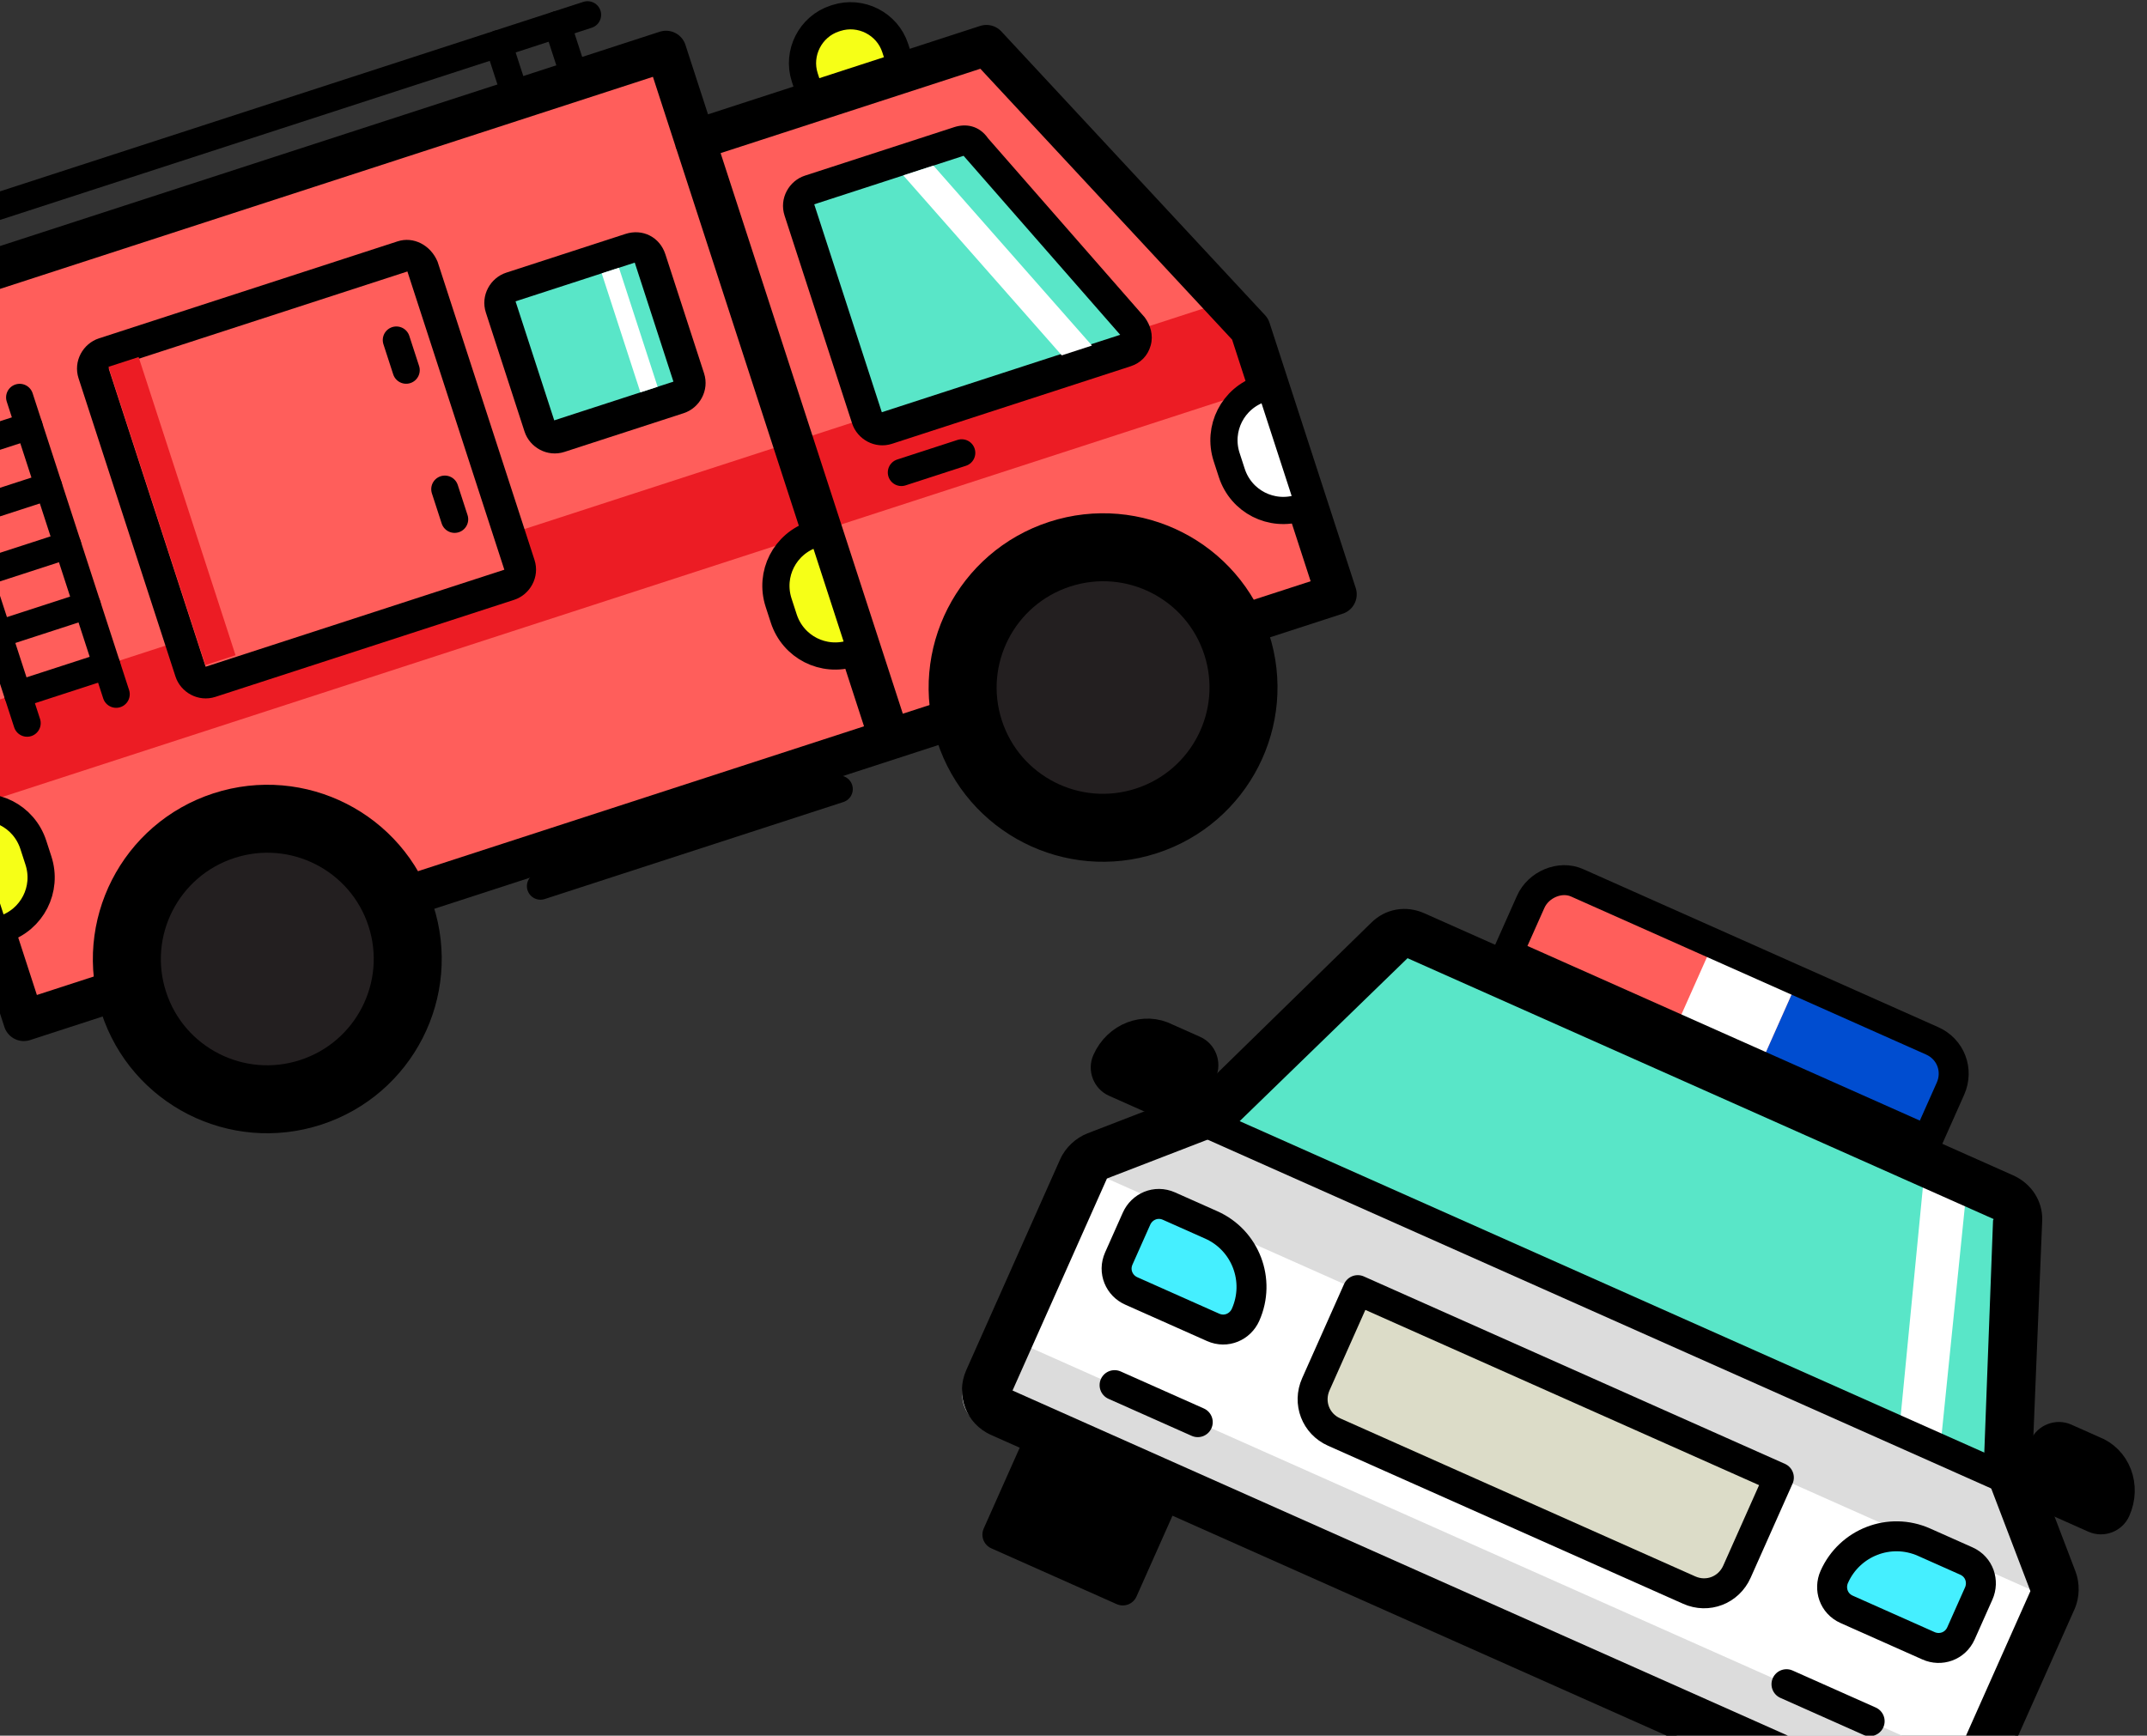 <?xml version="1.0" encoding="UTF-8"?>
<svg width="162px" height="131px" viewBox="0 0 162 131" version="1.1" xmlns="http://www.w3.org/2000/svg" xmlns:xlink="http://www.w3.org/1999/xlink">
    <rect x="0" y="0" width="162" height="131" fill="#333333" stroke="none"/>
    <!-- Generator: Sketch 42 (36781) - http://www.bohemiancoding.com/sketch -->
    <title>icon</title>
    <desc>Created with Sketch.</desc>
    <defs></defs>
    <g id="Page-1" stroke="none" stroke-width="1" fill="none" fill-rule="evenodd">
        <g id="services-path-view" transform="translate(0, -505)">
            <g id="public-safety-tab" transform="translate(0, 496)">
                <g id="development-+-Development-Mask">
                    <g id="icon" transform="translate(-18, -3)">
                        <g id="Layer_1">
                            <g id="Group" transform="translate(62.155, 50.476) rotate(-18) translate(-62.155, -50.476) translate(9.155, 14.976)">
                                <path d="M78.954,11.859 L86.018,11.859 L86.018,9.583 C86.018,7.648 84.423,6.055 82.486,6.055 L82.372,6.055 C80.436,6.055 78.841,7.648 78.841,9.583 L78.841,11.859 L78.954,11.859 Z" id="Shape" stroke="#000000" stroke-width="2.052" stroke-linejoin="round" fill="#F6FF17" fill-rule="nonzero"></path>
                                <polygon id="Shape" fill="#FF5E5B" fill-rule="nonzero" points="0.798 59.083 104.931 59.083 104.931 37.803 93.196 11.859 69.498 11.859 69.498 4.69 0.798 4.462"></polygon>
                                <rect id="Rectangle-path" fill="#EC1C24" fill-rule="nonzero" transform="translate(52.935, 38.994) rotate(-180) translate(-52.935, -38.994) " x="0.868" y="35.466" width="104.133" height="7.055"></rect>
                                <polygon id="Shape" stroke="#000000" stroke-width="3.078" stroke-linejoin="round" points="104.931 59.083 104.931 38.031 92.626 11.517 69.498 11.517 69.498 4.462 0.798 4.462 0.798 59.083"></polygon>
                                <path d="M69.498,11.517 L69.498,59.083" id="Shape" stroke="#000000" stroke-width="3.078" stroke-linejoin="round"></path>
                                <ellipse id="Oval" stroke="#000000" stroke-width="5.13" stroke-linejoin="round" fill="#231F20" fill-rule="nonzero" cx="19.71" cy="60.334" rx="10.596" ry="10.583"></ellipse>
                                <ellipse id="Oval" stroke="#000000" stroke-width="5.13" stroke-linejoin="round" fill="#231F20" fill-rule="nonzero" cx="86.018" cy="60.334" rx="10.596" ry="10.583"></ellipse>
                                <g transform="translate(74.055, 16.069)" id="Shape" fill-rule="nonzero">
                                    <path d="M2.506,20.597 C1.823,20.597 1.367,20.028 1.367,19.459 L1.367,2.845 C1.367,2.162 1.937,1.707 2.506,1.707 L14.355,1.707 C14.811,1.707 15.267,1.934 15.381,2.39 L22.444,18.89 C22.558,19.231 22.558,19.686 22.331,20.028 C22.103,20.369 21.761,20.597 21.305,20.597 L2.506,20.597 Z" fill="#59E6C8"></path>
                                    <path d="M14.355,2.845 L21.419,19.345 L2.506,19.345 L2.506,2.845 L14.355,2.845 L14.355,2.845 Z M14.355,0.569 L2.506,0.569 C1.253,0.569 0.114,1.593 0.114,2.959 L0.114,19.459 C0.114,20.71 1.139,21.848 2.506,21.848 L21.419,21.848 C22.217,21.848 22.9,21.507 23.356,20.824 C23.812,20.141 23.812,19.345 23.584,18.662 L16.52,2.162 C16.178,1.024 15.267,0.569 14.355,0.569 L14.355,0.569 Z" fill="#000000"></path>
                                </g>
                                <polygon id="Shape" fill="#FFFFFF" fill-rule="nonzero" points="86.018 18.914 83.626 18.914 90.803 35.528 93.196 35.528"></polygon>
                                <g transform="translate(50.13, 16.069)" id="Shape" fill-rule="nonzero">
                                    <path d="M2.734,13.428 C2.051,13.428 1.595,12.859 1.595,12.29 L1.595,2.845 C1.595,2.162 2.165,1.707 2.734,1.707 L12.191,1.707 C12.874,1.707 13.33,2.276 13.33,2.845 L13.33,12.29 C13.33,12.972 12.76,13.428 12.191,13.428 L2.734,13.428 Z" fill="#59E6C8"></path>
                                    <path d="M12.191,2.845 L12.191,12.29 L2.734,12.29 L2.734,2.845 L12.191,2.845 L12.191,2.845 Z M12.191,0.569 L2.734,0.569 C1.481,0.569 0.342,1.593 0.342,2.959 L0.342,12.403 C0.342,13.655 1.367,14.793 2.734,14.793 L12.191,14.793 C13.444,14.793 14.583,13.769 14.583,12.403 L14.583,2.959 C14.583,1.593 13.558,0.569 12.191,0.569 L12.191,0.569 Z" fill="#000000"></path>
                                </g>
                                <rect id="Rectangle-path" fill="#FFFFFF" fill-rule="nonzero" x="59.7" y="18.914" width="1.367" height="9.445"></rect>
                                <path d="M81.347,40.193 L76.562,40.193" id="Shape" stroke="#000000" stroke-width="2.052" stroke-linecap="round" stroke-linejoin="round"></path>
                                <g transform="translate(19.368, 11.517)" id="Shape" fill-rule="nonzero">
                                    <path d="M2.734,27.538 C2.051,27.538 1.595,26.969 1.595,26.4 L1.595,2.731 C1.595,2.048 2.165,1.593 2.734,1.593 L26.432,1.593 C27.116,1.593 27.571,2.162 27.571,2.731 L27.571,26.4 C27.571,27.083 27.002,27.538 26.432,27.538 L2.734,27.538 Z" fill="#FF5E5B"></path>
                                    <path d="M26.432,2.731 L26.432,26.4 L2.734,26.4 L2.734,2.731 L26.432,2.731 L26.432,2.731 Z M26.432,0.341 L2.734,0.341 C1.481,0.341 0.342,1.366 0.342,2.731 L0.342,26.4 C0.342,27.652 1.367,28.79 2.734,28.79 L26.432,28.79 C27.685,28.79 28.825,27.766 28.825,26.4 L28.825,2.731 C28.711,1.366 27.685,0.341 26.432,0.341 L26.432,0.341 Z" fill="#000000"></path>
                                </g>
                                <path d="M15.039,14.248 L15.039,37.803" id="Shape" stroke="#000000" stroke-width="2.052" stroke-linecap="round" stroke-linejoin="round"></path>
                                <path d="M7.975,14.248 L7.975,37.803" id="Shape" stroke="#000000" stroke-width="2.052" stroke-linecap="round" stroke-linejoin="round"></path>
                                <path d="M15.039,16.524 L7.975,16.524" id="Shape" stroke="#000000" stroke-width="2.052" stroke-linecap="round" stroke-linejoin="round"></path>
                                <path d="M15.039,21.303 L7.975,21.303" id="Shape" stroke="#000000" stroke-width="2.052" stroke-linecap="round" stroke-linejoin="round"></path>
                                <path d="M15.039,25.969 L7.975,25.969" id="Shape" stroke="#000000" stroke-width="2.052" stroke-linecap="round" stroke-linejoin="round"></path>
                                <path d="M15.039,30.748 L7.975,30.748" id="Shape" stroke="#000000" stroke-width="2.052" stroke-linecap="round" stroke-linejoin="round"></path>
                                <path d="M15.039,35.528 L7.975,35.528" id="Shape" stroke="#000000" stroke-width="2.052" stroke-linecap="round" stroke-linejoin="round"></path>
                                <path d="M43.408,30.748 L43.408,33.138" id="Shape" stroke="#000000" stroke-width="2.052" stroke-linecap="round" stroke-linejoin="round" fill="#FF5E5B" fill-rule="nonzero"></path>
                                <path d="M43.408,18.914 L43.408,21.303" id="Shape" stroke="#000000" stroke-width="2.052" stroke-linecap="round" stroke-linejoin="round" fill="#FF5E5B" fill-rule="nonzero"></path>
                                <rect id="Rectangle-path" fill="#EC1C24" fill-rule="nonzero" transform="translate(23.32, 25.958) rotate(-180) translate(-23.32, -25.958) " x="22.124" y="14.124" width="2.393" height="23.669"></rect>
                                <path d="M104.361,52.028 L105.045,52.028 L105.045,42.583 L104.361,42.583 C102.083,42.583 100.26,44.403 100.26,46.679 L100.26,47.931 C100.26,50.207 102.083,52.028 104.361,52.028 Z" id="Shape" stroke="#000000" stroke-width="2.052" stroke-linejoin="round" fill="#FFFFFF" fill-rule="nonzero"></path>
                                <path d="M68.815,52.028 L69.498,52.028 L69.498,42.583 L68.815,42.583 C66.536,42.583 64.713,44.403 64.713,46.679 L64.713,47.931 C64.713,50.207 66.536,52.028 68.815,52.028 Z" id="Shape" stroke="#000000" stroke-width="2.052" stroke-linejoin="round" fill="#F6FF17" fill-rule="nonzero"></path>
                                <path d="M1.481,52.028 L0.798,52.028 L0.798,42.583 L1.481,42.583 C3.76,42.583 5.583,44.403 5.583,46.679 L5.583,47.931 C5.583,50.207 3.76,52.028 1.481,52.028 Z" id="Shape" stroke="#000000" stroke-width="2.052" stroke-linejoin="round" fill="#F6FF17" fill-rule="nonzero"></path>
                                <path d="M62.32,0.024 L62.32,4.69" id="Shape" stroke="#000000" stroke-width="2.052" stroke-linecap="round" stroke-linejoin="round"></path>
                                <path d="M57.649,0.024 L57.649,4.69" id="Shape" stroke="#000000" stroke-width="2.052" stroke-linecap="round" stroke-linejoin="round"></path>
                                <path d="M64.713,0.024 L3.19,0.024" id="Shape" stroke="#000000" stroke-width="2.052" stroke-linecap="round" stroke-linejoin="round"></path>
                                <path d="M64.713,61.472 L41.015,61.472" id="Shape" stroke="#000000" stroke-width="2.052" stroke-linecap="round" stroke-linejoin="round"></path>
                            </g>
                            <g id="Group" transform="translate(137.381, 113.11) rotate(24) translate(-137.381, -113.11) translate(94.881, 81.11)">
                                <polygon id="Shape" fill="#59E6C8" fill-rule="nonzero" points="77.519 28.576 8.177 28.576 18.535 7.664 67.161 7.664"></polygon>
                                <polygon id="Shape" fill="#FFFFFF" fill-rule="nonzero" points="70.541 28.576 67.161 28.576 60.183 7.664 63.672 7.664"></polygon>
                                <path d="M25.512,3.394 L25.512,7.664 L60.183,7.664 L60.183,3.394 C60.183,1.861 58.984,0.657 57.458,0.657 L28.129,0.657 C26.712,0.657 25.512,1.971 25.512,3.394 Z" id="Shape" fill="#FF5E5B" fill-rule="nonzero"></path>
                                <path d="M60.183,7.664 L46.337,7.664 L46.337,0.657 L57.458,0.657 C58.984,0.657 60.183,1.861 60.183,3.394 L60.183,7.664 Z" id="Shape" fill="#004DD0" fill-rule="nonzero"></path>
                                <rect id="Rectangle-path" fill="#FFFFFF" fill-rule="nonzero" x="39.359" y="0.657" width="6.978" height="7.007"></rect>
                                <path d="M84.496,35.473 L84.496,53.648 C84.496,55.181 83.297,56.385 81.771,56.385 L3.925,56.385 C2.399,56.385 1.199,55.181 1.199,53.648 L1.199,35.473 L8.177,28.466 L77.519,28.466 L84.496,35.473 Z" id="Shape" fill="#FFFFFF" fill-rule="nonzero"></path>
                                <rect id="Rectangle-path" fill="#DCDCDC" fill-rule="nonzero" x="4.034" y="49.487" width="77.628" height="5.584"></rect>
                                <polygon id="Shape" fill="#DCDCDC" fill-rule="nonzero" points="84.496 35.473 1.199 35.473 8.177 28.576 77.519 28.576"></polygon>
                                <path d="M67.161,11.168 L74.139,28.576 L81.117,35.583 L81.117,52.991 L4.797,52.991 L4.797,35.473 L11.775,28.466 L18.753,11.058 L67.161,11.058 L67.161,11.168 Z M67.161,7.445 L18.535,7.445 C17.008,7.445 15.7,8.321 15.155,9.744 L8.504,26.495 L2.072,32.955 C1.417,33.612 0.981,34.597 0.981,35.583 L0.981,52.991 C0.981,55.071 2.617,56.713 4.688,56.713 L81.007,56.713 C83.079,56.713 84.714,55.071 84.714,52.991 L84.714,35.473 C84.714,34.488 84.278,33.503 83.624,32.846 L77.192,26.386 L70.541,9.635 C69.996,8.321 68.687,7.445 67.161,7.445 L67.161,7.445 Z" id="Shape" fill="#000000" fill-rule="nonzero"></path>
                                <path d="M18.535,40.619 L18.535,40.619 C18.535,41.604 17.771,42.48 16.681,42.48 L9.922,42.48 C8.94,42.48 8.068,41.714 8.068,40.619 L8.068,37.335 C8.068,36.349 8.831,35.473 9.922,35.473 L13.41,35.473 C16.245,35.473 18.535,37.772 18.535,40.619 Z" id="Shape" stroke="#000000" stroke-width="2.261" stroke-linejoin="round" fill="#45EFFF" fill-rule="nonzero"></path>
                                <path d="M84.496,27.371 L84.496,27.371 C84.496,28.028 83.951,28.576 83.297,28.576 L78.827,28.576 C78.173,28.576 77.628,28.028 77.628,27.371 L77.628,25.182 C77.628,24.525 78.173,23.977 78.827,23.977 L81.117,23.977 C82.97,23.868 84.496,25.401 84.496,27.371 Z" id="Shape" stroke="#000000" stroke-width="2.261" stroke-linejoin="round" fill="#000000" fill-rule="nonzero"></path>
                                <path d="M1.199,27.371 L1.199,27.371 C1.199,28.028 1.744,28.576 2.399,28.576 L6.869,28.576 C7.523,28.576 8.068,28.028 8.068,27.371 L8.068,25.182 C8.068,24.525 7.523,23.977 6.869,23.977 L4.579,23.977 C2.726,23.868 1.199,25.401 1.199,27.371 Z" id="Shape" stroke="#000000" stroke-width="2.261" stroke-linejoin="round" fill="#000000" fill-rule="nonzero"></path>
                                <path d="M67.161,40.619 L67.161,40.619 C67.161,41.604 67.924,42.48 69.014,42.48 L75.774,42.48 C76.755,42.48 77.628,41.714 77.628,40.619 L77.628,37.335 C77.628,36.349 76.864,35.473 75.774,35.473 L72.285,35.473 C69.451,35.473 67.161,37.772 67.161,40.619 Z" id="Shape" stroke="#000000" stroke-width="2.261" stroke-linejoin="round" fill="#45EFFF" fill-rule="nonzero"></path>
                                <path d="M11.666,49.487 L18.535,49.487" id="Shape" stroke="#000000" stroke-width="2.261" stroke-linecap="round" stroke-linejoin="round"></path>
                                <path d="M67.161,49.487 L74.03,49.487" id="Shape" stroke="#000000" stroke-width="2.261" stroke-linecap="round" stroke-linejoin="round"></path>
                                <path d="M25.512,35.473 L25.512,43.247 C25.512,44.78 26.712,45.984 28.238,45.984 L57.567,45.984 C59.093,45.984 60.292,44.78 60.292,43.247 L60.292,35.473 L25.512,35.473 Z" id="Shape" stroke="#000000" stroke-width="2.261" stroke-linecap="round" stroke-linejoin="round" fill="#DCDCC8" fill-rule="nonzero"></path>
                                <path d="M8.177,28.576 L77.519,28.576" id="Shape" stroke="#000000" stroke-width="2.261" stroke-linecap="round" stroke-linejoin="round"></path>
                                <path d="M25.512,3.394 L25.512,7.664 L60.183,7.664 L60.183,3.394 C60.183,1.861 58.984,0.657 57.458,0.657 L28.129,0.657 C26.712,0.657 25.512,1.971 25.512,3.394 Z" id="Shape" stroke="#000000" stroke-width="2.261" stroke-linejoin="round"></path>
                                <rect id="Rectangle-path" stroke="#000000" stroke-width="2.261" stroke-linejoin="round" fill="#000000" fill-rule="nonzero" x="8.177" y="56.385" width="10.358" height="7.007"></rect>
                            </g>
                        </g>
                    </g>
                </g>
            </g>
        </g>
    </g>
</svg>